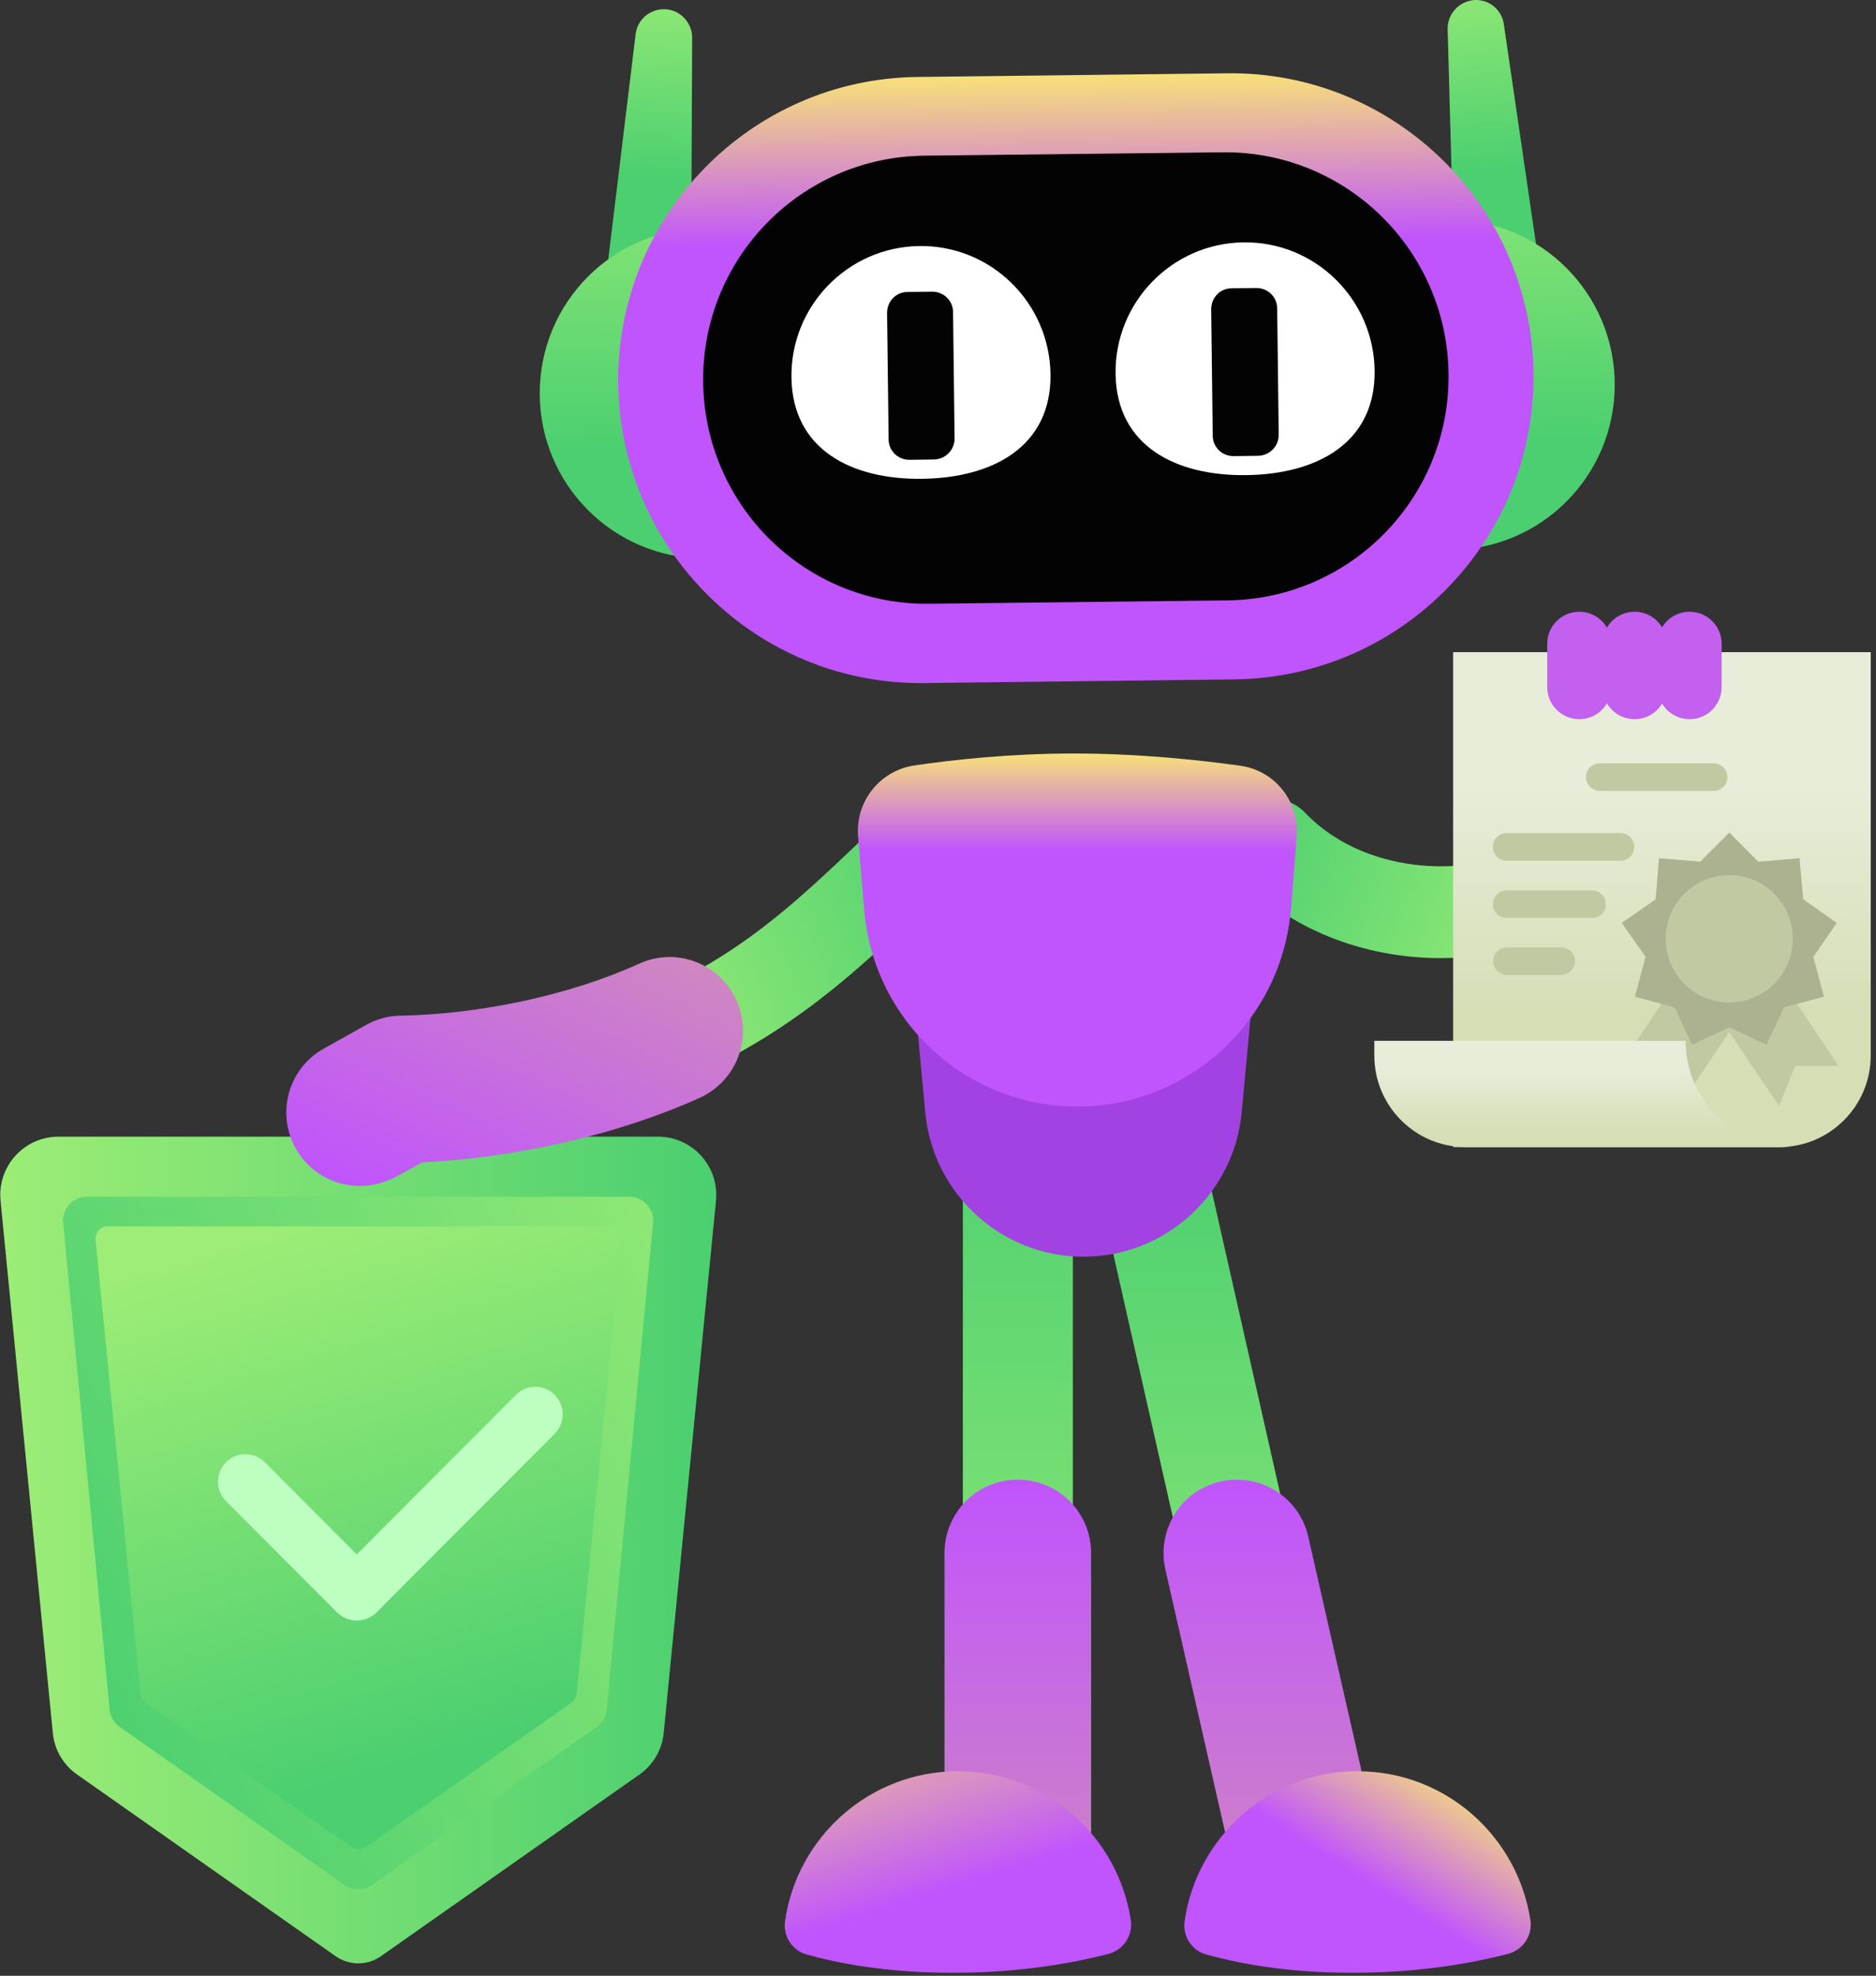 <svg width="339" height="357" viewBox="0 0 339 357" fill="none" xmlns="http://www.w3.org/2000/svg">
<rect x="0" y="0" width="339" height="357" fill="#333333" stroke="none"/>
<g clip-path="url(#clip0_1822_137840)">
<path d="M260.272 173.116C247.962 173.116 234.051 168.911 223.894 158.341C220.747 155.021 220.858 149.764 224.115 146.609C227.427 143.455 232.671 143.566 235.818 146.831C247.741 159.282 267.89 157.622 273.19 153.527C276.833 150.76 282.022 151.424 284.782 155.076C287.542 158.728 286.88 163.93 283.237 166.697C278.158 170.681 269.657 173.116 260.272 173.116Z" fill="url(#paint0_linear_1822_137840)"/>
<path d="M286.932 167.417L270.813 146.333L270.758 146.388C270.868 146.277 281.467 137.81 284.503 124.585C286.159 117.446 293.28 112.963 300.401 114.624C307.523 116.284 311.994 123.422 310.338 130.561C305.149 152.918 288.754 165.978 286.932 167.417Z" fill="url(#paint1_linear_1822_137840)"/>
<path d="M183.929 344.278C178.464 344.278 173.992 339.796 173.992 334.317V203.386C173.992 197.908 178.464 193.426 183.929 193.426C189.394 193.426 193.865 197.908 193.865 203.386V334.317C193.865 339.796 189.394 344.278 183.929 344.278Z" fill="url(#paint2_linear_1822_137840)"/>
<path d="M183.92 347.599C176.579 347.599 170.672 341.677 170.672 334.317V280.639C170.672 273.279 176.579 267.358 183.92 267.358C191.262 267.358 197.169 273.279 197.169 280.639V334.317C197.169 341.622 191.207 347.599 183.92 347.599Z" fill="url(#paint3_linear_1822_137840)"/>
<path d="M235.702 344.278C231.175 344.278 227.09 341.124 226.041 336.531L198.771 215.948C197.557 210.58 200.924 205.268 206.279 204.05C211.633 202.833 216.933 206.209 218.147 211.576L245.417 332.159C246.632 337.527 243.264 342.839 237.91 344.057C237.137 344.167 236.419 344.278 235.702 344.278Z" fill="url(#paint4_linear_1822_137840)"/>
<path d="M235.702 347.599C229.63 347.599 224.22 343.448 222.785 337.25L210.585 283.572C208.985 276.433 213.401 269.295 220.577 267.69C227.698 266.085 234.819 270.512 236.42 277.706L248.62 331.384C250.221 338.523 245.804 345.662 238.628 347.267C237.635 347.488 236.641 347.599 235.702 347.599Z" fill="url(#paint5_linear_1822_137840)"/>
<path d="M119.334 196.192C116.133 196.192 113.041 194.311 111.716 191.157C109.95 186.951 111.882 182.081 116.077 180.255C133.576 172.784 143.568 163.266 155.105 152.309C156.982 150.538 158.914 148.657 160.902 146.831C164.269 143.732 169.513 143.898 172.605 147.273C175.696 150.649 175.53 155.906 172.163 159.005C170.231 160.776 168.354 162.602 166.477 164.373C154.829 175.441 142.795 186.951 122.536 195.584C121.542 195.971 120.438 196.192 119.334 196.192Z" fill="url(#paint6_linear_1822_137840)"/>
<path d="M145.725 353.132C143.13 352.413 141.474 349.812 141.86 347.101C144.069 331.827 157.207 320.04 173.105 320.04C188.948 320.04 202.031 331.716 204.35 346.99C204.736 349.701 203.025 352.302 200.375 353.022C195.076 354.405 185.194 356.453 172.387 356.453C159.746 356.508 150.638 354.516 145.725 353.132Z" fill="url(#paint7_linear_1822_137840)"/>
<path d="M217.928 353.132C215.333 352.413 213.677 349.812 214.064 347.101C216.272 331.827 229.41 320.04 245.308 320.04C261.151 320.04 274.234 331.716 276.553 346.99C276.939 349.701 275.228 352.302 272.578 353.022C267.279 354.405 257.397 356.453 244.59 356.453C232.004 356.508 222.896 354.516 217.928 353.132Z" fill="url(#paint8_linear_1822_137840)"/>
<path d="M195.789 227.071C180.995 227.071 168.575 215.782 167.195 200.952L165.594 183.797H225.985L224.384 200.952C223.004 215.727 210.584 227.071 195.789 227.071Z" fill="#A342E2"/>
<path d="M194.689 199.955C174.54 199.955 157.814 184.461 156.158 164.373L155.054 151.092C154.557 144.838 158.973 139.249 165.211 138.308C172.387 137.257 182.545 136.15 194.027 136.15C205.84 136.15 216.604 137.312 224.167 138.364C230.405 139.249 234.821 144.838 234.324 151.147L233.275 164.317C231.564 184.461 214.783 199.955 194.689 199.955Z" fill="url(#paint9_linear_1822_137840)"/>
<path d="M279.039 54.194L262.975 55.578L261.595 5.275C261.54 2.563 263.582 0.294 266.287 0.018C268.992 -0.204 271.366 1.678 271.752 4.389L279.039 54.194Z" fill="url(#paint10_linear_1822_137840)"/>
<path d="M108.789 56.131L124.853 57.127L125.074 6.824C125.074 4.113 122.976 1.844 120.271 1.678C117.566 1.512 115.193 3.449 114.861 6.16L108.789 56.131Z" fill="url(#paint11_linear_1822_137840)"/>
<path d="M127.285 100.9C143.718 100.9 157.039 87.545 157.039 71.072C157.039 54.599 143.718 41.245 127.285 41.245C110.853 41.245 97.531 54.599 97.531 71.072C97.531 87.545 110.853 100.9 127.285 100.9Z" fill="url(#paint12_linear_1822_137840)"/>
<path d="M262.035 99.35C278.468 99.35 291.789 85.996 291.789 69.523C291.789 53.05 278.468 39.695 262.035 39.695C245.603 39.695 232.281 53.05 232.281 69.523C232.281 85.996 245.603 99.35 262.035 99.35Z" fill="url(#paint13_linear_1822_137840)"/>
<path d="M223.113 122.758L166.972 123.423C136.831 123.755 112.101 99.516 111.714 69.302C111.383 39.087 135.562 14.295 165.702 13.908L221.843 13.244C251.983 12.912 276.714 37.15 277.101 67.365C277.487 97.579 253.308 122.371 223.113 122.758Z" fill="url(#paint14_linear_1822_137840)"/>
<path d="M221.848 108.481L167.915 109.09C145.614 109.366 127.342 91.437 127.066 69.08C126.79 46.723 144.675 28.406 166.977 28.13L220.91 27.521C243.211 27.244 261.483 45.174 261.759 67.531C262.035 89.887 244.15 108.204 221.848 108.481Z" fill="#030303"/>
<path d="M189.829 67.641C189.995 80.59 179.561 86.346 166.644 86.512C153.727 86.678 143.183 81.144 143.018 68.195C142.852 55.245 153.23 44.62 166.147 44.454C179.065 44.288 189.664 54.692 189.829 67.641Z" fill="white"/>
<path d="M168.798 83.025L164.327 83.081C162.284 83.081 160.573 81.476 160.573 79.373L160.297 56.518C160.297 54.471 161.898 52.755 163.995 52.755L168.467 52.7C170.509 52.7 172.221 54.305 172.221 56.408L172.497 79.262C172.497 81.31 170.841 82.97 168.798 83.025Z" fill="#030303"/>
<path d="M248.4 66.977C248.565 79.926 238.132 85.682 225.215 85.848C212.297 86.014 201.753 80.48 201.588 67.531C201.422 54.581 211.8 43.956 224.718 43.79C237.635 43.624 248.234 54.028 248.4 66.977Z" fill="white"/>
<path d="M227.368 82.361L222.897 82.416C220.854 82.416 219.143 80.812 219.143 78.709L218.867 55.854C218.867 53.806 220.468 52.091 222.566 52.091L227.037 52.036C229.08 52.036 230.791 53.64 230.791 55.743L231.067 78.598C231.067 80.646 229.411 82.306 227.368 82.361Z" fill="#030303"/>
<path d="M321.542 207.26H262.586V117.833H338.048V190.714C338.048 199.845 330.65 207.26 321.542 207.26Z" fill="url(#paint15_linear_1822_137840)"/>
<path d="M303.483 199.845L300.502 192.596H292.719L303.207 176.935L313.972 184.24L303.483 199.845Z" fill="#C1C9A3"/>
<path d="M321.481 199.845L324.406 192.596H332.245L321.757 176.935L310.992 184.24L321.481 199.845Z" fill="#C1C9A3"/>
<path d="M312.486 150.428L317.73 155.685L325.182 155.076L325.845 162.492L331.917 166.753L327.667 172.895L329.599 180.089L322.367 182.026L319.221 188.777L312.486 185.623L305.751 188.777L302.605 182.026L295.428 180.089L297.36 172.895L293.055 166.753L299.182 162.492L299.789 155.076L307.242 155.685L312.486 150.428Z" fill="#ACB290"/>
<path d="M312.482 181.141C318.823 181.141 323.964 175.987 323.964 169.63C323.964 163.273 318.823 158.12 312.482 158.12C306.141 158.12 301 163.273 301 169.63C301 175.987 306.141 181.141 312.482 181.141Z" fill="#C1C9A3"/>
<path d="M304.595 188.058H248.344V190.714C248.344 199.845 255.741 207.26 264.849 207.26H323.805C313.206 207.26 304.595 198.683 304.595 188.058Z" fill="url(#paint16_linear_1822_137840)"/>
<path d="M285.382 129.952C282.18 129.952 279.586 127.351 279.586 124.142V116.339C279.586 113.129 282.18 110.529 285.382 110.529C288.584 110.529 291.178 113.129 291.178 116.339V124.142C291.178 127.351 288.584 129.952 285.382 129.952Z" fill="#C360EF"/>
<path d="M295.374 129.952C292.173 129.952 289.578 127.351 289.578 124.142V116.339C289.578 113.129 292.173 110.529 295.374 110.529C298.576 110.529 301.171 113.129 301.171 116.339V124.142C301.171 127.351 298.576 129.952 295.374 129.952Z" fill="#C360EF"/>
<path d="M305.312 129.952C302.11 129.952 299.516 127.351 299.516 124.142V116.339C299.516 113.129 302.11 110.529 305.312 110.529C308.514 110.529 311.108 113.129 311.108 116.339V124.142C311.108 127.351 308.514 129.952 305.312 129.952Z" fill="#C360EF"/>
<path d="M115.526 320.649L68.825 353.464C66.396 355.18 63.139 355.18 60.655 353.464L13.954 320.649C11.415 318.878 9.814 316.111 9.538 313.067L0.098 216.944C-0.509 210.747 4.349 205.379 10.587 205.379H118.894C125.131 205.379 129.989 210.747 129.382 216.944L119.942 313.067C119.666 316.111 118.066 318.878 115.526 320.649Z" fill="url(#paint17_linear_1822_137840)"/>
<path d="M107.854 312.016L67.225 340.571C65.734 341.622 63.747 341.622 62.257 340.571L21.628 312.016C20.579 311.297 19.916 310.134 19.806 308.917L11.415 220.929C11.194 218.383 13.182 216.225 15.721 216.225H113.705C116.244 216.225 118.232 218.439 118.011 220.929L109.62 308.917C109.565 310.134 108.903 311.297 107.854 312.016Z" fill="url(#paint18_linear_1822_137840)"/>
<path d="M103.271 307.644L66.065 333.764C65.292 334.317 64.299 334.317 63.526 333.764L26.319 307.644C25.767 307.257 25.436 306.703 25.381 306.039L17.266 224.028C17.156 222.699 18.149 221.593 19.474 221.593H110.117C111.441 221.593 112.435 222.755 112.325 224.028L104.21 306.039C104.099 306.703 103.768 307.257 103.271 307.644Z" fill="url(#paint19_linear_1822_137840)"/>
<path d="M64.466 292.813C63.197 292.813 61.927 292.315 60.933 291.375L40.84 271.231C38.908 269.294 38.908 266.14 40.84 264.203C42.772 262.267 45.918 262.267 47.85 264.203L64.466 280.86L93.227 252.029C95.159 250.092 98.305 250.092 100.237 252.029C102.169 253.966 102.169 257.12 100.237 259.057L67.999 291.375C67.006 292.315 65.736 292.813 64.466 292.813Z" fill="#BDFFC0"/>
<path d="M65.017 214.288C60.38 214.288 55.853 211.853 53.424 207.482C49.836 201.062 52.154 192.983 58.558 189.441L66.176 185.18C68.053 184.129 70.206 183.52 72.359 183.52C86.987 183.243 103.106 179.757 115.527 174.112C122.206 171.069 130.045 174.057 133.081 180.753C136.117 187.449 133.136 195.307 126.457 198.351C111.939 204.936 93.391 209.197 76.278 210.027L71.475 212.683C69.378 213.735 67.169 214.288 65.017 214.288Z" fill="url(#paint20_linear_1822_137840)"/>
<path d="M309.668 142.902H289.078C287.698 142.902 286.594 141.795 286.594 140.411C286.594 139.028 287.698 137.921 289.078 137.921H309.668C311.048 137.921 312.152 139.028 312.152 140.411C312.152 141.795 311.048 142.902 309.668 142.902Z" fill="#C1C9A3"/>
<path d="M292.832 155.519H272.242C270.862 155.519 269.758 154.412 269.758 153.028C269.758 151.645 270.862 150.538 272.242 150.538H292.832C294.212 150.538 295.317 151.645 295.317 153.028C295.317 154.412 294.212 155.519 292.832 155.519Z" fill="#C1C9A3"/>
<path d="M287.699 165.867H272.242C270.862 165.867 269.758 164.76 269.758 163.377C269.758 161.993 270.862 160.887 272.242 160.887H287.699C289.079 160.887 290.183 161.993 290.183 163.377C290.183 164.76 289.079 165.867 287.699 165.867Z" fill="#C1C9A3"/>
<path d="M282.13 176.16H272.304C270.924 176.16 269.82 175.053 269.82 173.67C269.82 172.286 270.924 171.18 272.304 171.18H282.13C283.51 171.18 284.614 172.286 284.614 173.67C284.614 175.053 283.455 176.16 282.13 176.16Z" fill="#C1C9A3"/>
</g>
<defs>
<linearGradient id="paint0_linear_1822_137840" x1="283.781" y1="169.215" x2="222.912" y2="147.393" gradientUnits="userSpaceOnUse">
<stop offset="0" stop-color="#9DED76"/>
<stop offset="1" stop-color="#4BCF70"/>
</linearGradient>
<linearGradient id="paint1_linear_1822_137840" x1="300.8" y1="162.151" x2="284.006" y2="118.616" gradientUnits="userSpaceOnUse">
<stop stop-color="#CF87C1"/>
<stop offset="1" stop-color="#C054FD"/>
</linearGradient>
<linearGradient id="paint2_linear_1822_137840" x1="183.922" y1="344.272" x2="183.922" y2="193.415" gradientUnits="userSpaceOnUse">
<stop offset="0" stop-color="#9DED76"/>
<stop offset="1" stop-color="#4BCF70"/>
</linearGradient>
<linearGradient id="paint3_linear_1822_137840" x1="183.914" y1="347.593" x2="183.914" y2="267.343" gradientUnits="userSpaceOnUse">
<stop stop-color="#CF87C1"/>
<stop offset="1" stop-color="#C054FD"/>
</linearGradient>
<linearGradient id="paint4_linear_1822_137840" x1="222.058" y1="344.274" x2="222.058" y2="203.759" gradientUnits="userSpaceOnUse">
<stop offset="0" stop-color="#9DED76"/>
<stop offset="1" stop-color="#4BCF70"/>
</linearGradient>
<linearGradient id="paint5_linear_1822_137840" x1="229.601" y1="347.595" x2="229.601" y2="267.34" gradientUnits="userSpaceOnUse">
<stop stop-color="#CF87C1"/>
<stop offset="1" stop-color="#C054FD"/>
</linearGradient>
<linearGradient id="paint6_linear_1822_137840" x1="108.927" y1="184.688" x2="176.827" y2="156.057" gradientUnits="userSpaceOnUse">
<stop offset="0" stop-color="#9DED76"/>
<stop offset="1" stop-color="#4BCF70"/>
</linearGradient>
<linearGradient id="paint7_linear_1822_137840" x1="157.502" y1="297.378" x2="171.324" y2="341.5" gradientUnits="userSpaceOnUse">
<stop stop-color="#FCEC6E"/>
<stop offset="1" stop-color="#C054FD"/>
</linearGradient>
<linearGradient id="paint8_linear_1822_137840" x1="262.947" y1="317.75" x2="248.251" y2="340.962" gradientUnits="userSpaceOnUse">
<stop stop-color="#FCEC6E"/>
<stop offset="1" stop-color="#C054FD"/>
</linearGradient>
<linearGradient id="paint9_linear_1822_137840" x1="194.661" y1="134.694" x2="194.661" y2="153.801" gradientUnits="userSpaceOnUse">
<stop stop-color="#FCEC6E"/>
<stop offset="1" stop-color="#C054FD"/>
</linearGradient>
<linearGradient id="paint10_linear_1822_137840" x1="265.549" y1="-8.783" x2="268.974" y2="30.834" gradientUnits="userSpaceOnUse">
<stop offset="0" stop-color="#9DED76"/>
<stop offset="1" stop-color="#4BCF70"/>
</linearGradient>
<linearGradient id="paint11_linear_1822_137840" x1="120.905" y1="-7.121" x2="118.395" y2="32.563" gradientUnits="userSpaceOnUse">
<stop offset="0" stop-color="#9DED76"/>
<stop offset="1" stop-color="#4BCF70"/>
</linearGradient>
<linearGradient id="paint12_linear_1822_137840" x1="126.657" y1="19.543" x2="127.375" y2="81.672" gradientUnits="userSpaceOnUse">
<stop offset="0" stop-color="#9DED76"/>
<stop offset="1" stop-color="#4BCF70"/>
</linearGradient>
<linearGradient id="paint13_linear_1822_137840" x1="261.402" y1="17.988" x2="262.119" y2="80.117" gradientUnits="userSpaceOnUse">
<stop offset="0" stop-color="#9DED76"/>
<stop offset="1" stop-color="#4BCF70"/>
</linearGradient>
<linearGradient id="paint14_linear_1822_137840" x1="193.746" y1="11.108" x2="194.124" y2="43.892" gradientUnits="userSpaceOnUse">
<stop stop-color="#FCEC6E"/>
<stop offset="1" stop-color="#C054FD"/>
</linearGradient>
<linearGradient id="paint15_linear_1822_137840" x1="300.341" y1="141.326" x2="300.341" y2="183.056" gradientUnits="userSpaceOnUse">
<stop offset="0" stop-color="#E8EDDA"/>
<stop offset="1" stop-color="#D6DEB6"/>
</linearGradient>
<linearGradient id="paint16_linear_1822_137840" x1="286.061" y1="192.889" x2="286.061" y2="204.489" gradientUnits="userSpaceOnUse">
<stop offset="0" stop-color="#E8EDDA"/>
<stop offset="1" stop-color="#D6DEB6"/>
</linearGradient>
<linearGradient id="paint17_linear_1822_137840" x1="0.125" y1="280.045" x2="129.454" y2="280.045" gradientUnits="userSpaceOnUse">
<stop offset="0" stop-color="#9DED76"/>
<stop offset="1" stop-color="#4BCF70"/>
</linearGradient>
<linearGradient id="paint18_linear_1822_137840" x1="155.1" y1="222.093" x2="4.721" y2="295.951" gradientUnits="userSpaceOnUse">
<stop offset="0" stop-color="#9DED76"/>
<stop offset="1" stop-color="#4BCF70"/>
</linearGradient>
<linearGradient id="paint19_linear_1822_137840" x1="55.269" y1="220.65" x2="84.702" y2="315.835" gradientUnits="userSpaceOnUse">
<stop offset="0" stop-color="#9DED76"/>
<stop offset="1" stop-color="#4BCF70"/>
</linearGradient>
<linearGradient id="paint20_linear_1822_137840" x1="106.167" y1="164.665" x2="79.68" y2="222.269" gradientUnits="userSpaceOnUse">
<stop stop-color="#CF87C1"/>
<stop offset="1" stop-color="#C054FD"/>
</linearGradient>
<clipPath id="clip0_1822_137840">
<rect width="338" height="356.454" fill="white" transform="translate(0.047)"/>
</clipPath>
</defs>
</svg>
